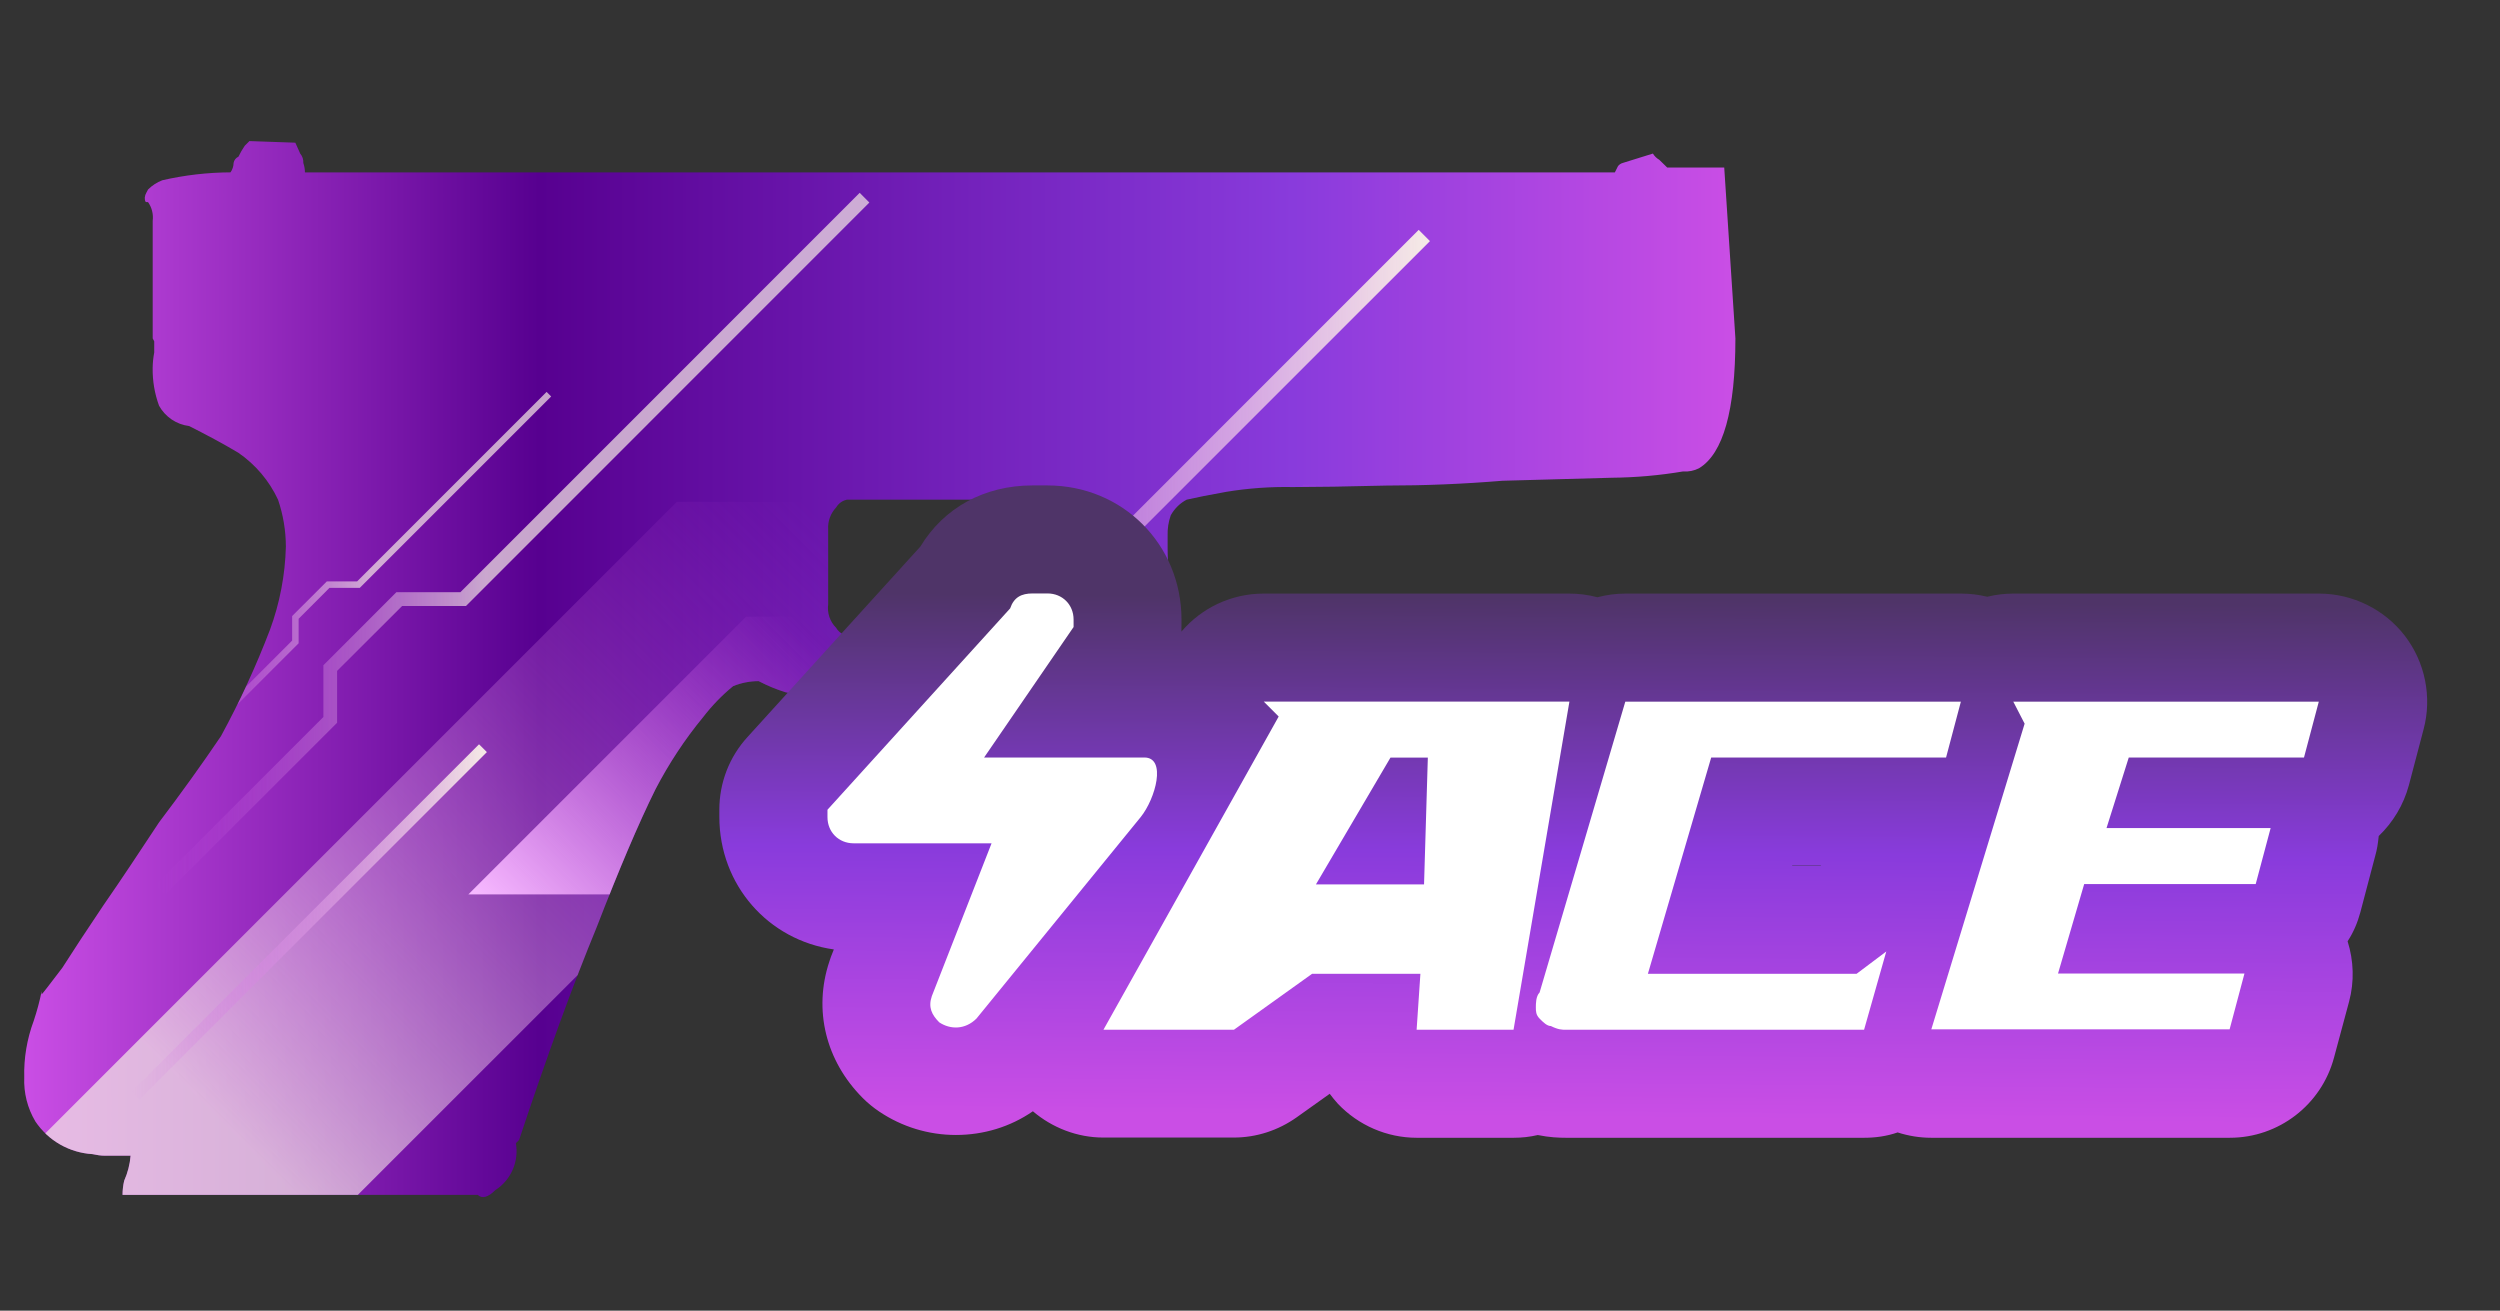 <?xml version="1.0" encoding="utf-8"?>
<!-- Generator: Adobe Illustrator 16.0.0, SVG Export Plug-In . SVG Version: 6.00 Build 0)  -->
<!DOCTYPE svg PUBLIC "-//W3C//DTD SVG 1.1//EN" "http://www.w3.org/Graphics/SVG/1.1/DTD/svg11.dtd">
<svg version="1.1" id="case1" xmlns="http://www.w3.org/2000/svg" xmlns:xlink="http://www.w3.org/1999/xlink" x="0px" y="0px"
	 width="68.667px" height="36px" viewBox="0 0 68.667 36" enable-background="new 0 0 68.667 36" xml:space="preserve">
<rect x="0" y="0" width="68.667" height="36" fill="#333333" stroke="none"/>
<linearGradient id="glock_1_" gradientUnits="userSpaceOnUse" x1="-66.636" y1="2197.619" x2="-19.634" y2="2197.619" gradientTransform="matrix(1 0 0 1 67.3 -2179.241)">
	<stop  offset="0" style="stop-color:#CA4EE5"/>
	<stop  offset="0.301" style="stop-color:#570090"/>
	<stop  offset="0.742" style="stop-color:#893BDC"/>
	<stop  offset="1" style="stop-color:#CA4EE5"/>
</linearGradient>
<path id="glock" fill="url(#glock_1_)" d="M46.666,12.862c-0.135,0.068-0.285,0.099-0.438,0.087
	c-0.646,0.109-1.301,0.167-1.957,0.173c-0.934,0.026-1.936,0.054-3.006,0.083c-1.076,0.089-2.139,0.132-3.188,0.132
	c-1.041,0.026-1.896,0.04-2.566,0.041c-0.613-0.012-1.229,0.032-1.828,0.131c-0.471,0.084-0.833,0.156-1.088,0.215
	c-0.186,0.097-0.336,0.247-0.438,0.43c-0.063,0.18-0.093,0.37-0.086,0.56v0.346c0,0.258,0.016,0.571,0.047,0.944
	c0.025,0.332,0.069,0.661,0.131,0.988c0.082,0.4,0.172,0.789,0.258,1.163v0.129l-0.609,0.688v0.129
	c-0.507,0.151-1.04,0.215-1.568,0.172c-1.684,0.086-3.102,0.104-4.268,0.086c-1.104,0-2.047-0.027-2.832-0.086
	c-0.7-0.086-1.249-0.172-1.654-0.258c-0.255-0.078-0.502-0.184-0.74-0.306c-0.239,0.001-0.477,0.046-0.7,0.138
	c-0.309,0.252-0.586,0.541-0.827,0.854c-0.5,0.607-0.938,1.271-1.306,1.979c-0.467,0.943-1.003,2.207-1.611,3.78
	c-0.639,1.549-1.351,3.495-2.134,5.851L14.17,31.4c0.087,0.506-0.135,1.014-0.566,1.289c-0.2,0.201-0.365,0.242-0.48,0.131H3.366
	c0-0.131,0.015-0.262,0.045-0.389c0.098-0.221,0.157-0.451,0.176-0.688h-0.7C2.77,31.744,2.653,31.725,2.54,31.7
	c-0.635-0.038-1.215-0.371-1.568-0.896c-0.217-0.365-0.324-0.785-0.306-1.216c-0.014-0.522,0.075-1.053,0.26-1.548
	c0.09-0.271,0.163-0.54,0.218-0.813v0.086c0.03-0.027,0.218-0.271,0.567-0.73c0.292-0.46,0.669-1.033,1.133-1.723
	c0.495-0.713,1-1.479,1.526-2.275c0.609-0.804,1.176-1.593,1.7-2.367c0.513-0.943,0.963-1.92,1.346-2.923
	c0.269-0.731,0.416-1.502,0.436-2.281c-0.001-0.438-0.074-0.874-0.215-1.288c-0.242-0.52-0.618-0.965-1.09-1.29
	c-0.436-0.26-0.889-0.5-1.352-0.734c-0.349-0.043-0.656-0.251-0.827-0.559c-0.121-0.331-0.18-0.68-0.175-1.032
	c0.001-0.144,0.016-0.288,0.043-0.43V9.375l-0.042-0.08V6.067c0.023-0.182-0.022-0.366-0.128-0.516H4.019
	c-0.029,0-0.042-0.043-0.042-0.126c0.004-0.046,0.019-0.09,0.042-0.13l0.047-0.089c0.111-0.112,0.246-0.199,0.393-0.255
	C5.073,4.81,5.701,4.737,6.331,4.734c0.054-0.075,0.084-0.166,0.085-0.259c0.013-0.076,0.063-0.14,0.133-0.171
	c0.05-0.104,0.108-0.205,0.173-0.3l0.129-0.129l1.261,0.044l0.134,0.3C8.307,4.29,8.337,4.383,8.331,4.476
	C8.36,4.559,8.375,4.647,8.376,4.735h35.979l0.086-0.172c0.033-0.043,0.08-0.074,0.133-0.088L45.4,4.218
	c0.043,0.071,0.104,0.13,0.176,0.172l0.217,0.212h1.566l0.307,4.693C47.666,11.269,47.332,12.461,46.666,12.862z M29.458,13.724
	h-6.192c-0.126,0.025-0.235,0.103-0.3,0.214c-0.153,0.161-0.232,0.378-0.219,0.6v2.063c-0.031,0.237,0.049,0.474,0.219,0.643
	c0.064,0.111,0.174,0.19,0.3,0.218h6.187c0.148-0.001,0.282-0.085,0.348-0.218c0.169-0.169,0.25-0.406,0.222-0.643v-2.058
	c0.013-0.222-0.067-0.438-0.222-0.6C29.738,13.81,29.605,13.725,29.458,13.724L29.458,13.724z"/>
<g>
	<defs>
		<path id="SVGID_1_" d="M46.666,12.862c-0.135,0.068-0.285,0.099-0.438,0.087c-0.646,0.109-1.301,0.167-1.957,0.173
			c-0.934,0.026-1.936,0.054-3.006,0.083c-1.076,0.089-2.139,0.132-3.188,0.132c-1.041,0.026-1.896,0.04-2.566,0.041
			c-0.613-0.012-1.229,0.032-1.828,0.131c-0.471,0.084-0.833,0.156-1.088,0.215c-0.186,0.097-0.336,0.247-0.438,0.43
			c-0.063,0.18-0.093,0.37-0.086,0.56v0.346c0,0.258,0.016,0.571,0.047,0.944c0.025,0.332,0.069,0.661,0.131,0.988
			c0.082,0.4,0.172,0.789,0.258,1.163v0.129l-0.609,0.688v0.129c-0.507,0.151-1.04,0.215-1.568,0.172
			c-1.684,0.086-3.102,0.104-4.268,0.086c-1.104,0-2.047-0.027-2.832-0.086c-0.7-0.086-1.249-0.172-1.654-0.258
			c-0.255-0.078-0.502-0.184-0.74-0.306c-0.239,0.001-0.477,0.046-0.7,0.138c-0.309,0.252-0.586,0.541-0.827,0.854
			c-0.5,0.607-0.938,1.271-1.306,1.979c-0.467,0.943-1.003,2.207-1.611,3.78c-0.639,1.549-1.351,3.495-2.134,5.851L14.17,31.4
			c0.087,0.506-0.135,1.014-0.566,1.289c-0.2,0.201-0.365,0.242-0.48,0.131H3.366c0-0.131,0.015-0.262,0.045-0.389
			c0.098-0.221,0.157-0.451,0.176-0.688h-0.7C2.77,31.744,2.653,31.725,2.54,31.7c-0.635-0.038-1.215-0.371-1.568-0.896
			c-0.217-0.365-0.324-0.785-0.306-1.216c-0.014-0.522,0.075-1.053,0.26-1.548c0.09-0.271,0.163-0.54,0.218-0.813v0.086
			c0.03-0.027,0.218-0.271,0.567-0.73c0.292-0.46,0.669-1.033,1.133-1.723c0.495-0.713,1-1.479,1.526-2.275
			c0.609-0.804,1.176-1.593,1.7-2.367c0.513-0.943,0.963-1.92,1.346-2.923c0.269-0.731,0.416-1.502,0.436-2.281
			c-0.001-0.438-0.074-0.874-0.215-1.288c-0.242-0.52-0.618-0.965-1.09-1.29c-0.436-0.26-0.889-0.5-1.352-0.734
			c-0.349-0.043-0.656-0.251-0.827-0.559c-0.121-0.331-0.18-0.68-0.175-1.032c0.001-0.144,0.016-0.288,0.043-0.43V9.375l-0.042-0.08
			V6.067c0.023-0.182-0.022-0.366-0.128-0.516H4.019c-0.029,0-0.042-0.043-0.042-0.126c0.004-0.046,0.019-0.09,0.042-0.13
			l0.047-0.089c0.111-0.112,0.246-0.199,0.393-0.255C5.073,4.81,5.701,4.737,6.331,4.734c0.054-0.075,0.084-0.166,0.085-0.259
			c0.013-0.076,0.063-0.14,0.133-0.171c0.05-0.104,0.108-0.205,0.173-0.3l0.129-0.129l1.261,0.044l0.134,0.3
			C8.307,4.29,8.337,4.383,8.331,4.476C8.36,4.559,8.375,4.647,8.376,4.735h35.979l0.086-0.172c0.033-0.043,0.08-0.074,0.133-0.088
			L45.4,4.218c0.043,0.071,0.104,0.13,0.176,0.172l0.217,0.212h1.566l0.307,4.693C47.666,11.269,47.332,12.461,46.666,12.862z
			 M29.458,13.724h-6.192c-0.126,0.025-0.235,0.103-0.3,0.214c-0.153,0.161-0.232,0.378-0.219,0.6v2.063
			c-0.031,0.237,0.049,0.474,0.219,0.643c0.064,0.111,0.174,0.19,0.3,0.218h6.187c0.148-0.001,0.282-0.085,0.348-0.218
			c0.169-0.169,0.25-0.406,0.222-0.643v-2.058c0.013-0.222-0.067-0.438-0.222-0.6C29.738,13.81,29.605,13.725,29.458,13.724
			L29.458,13.724z"/>
	</defs>
	<clipPath id="SVGID_2_">
		<use xlink:href="#SVGID_1_"  overflow="visible"/>
	</clipPath>
	<g clip-path="url(#SVGID_2_)">
		<g opacity="0.7">
			
				<linearGradient id="SVGID_3_" gradientUnits="userSpaceOnUse" x1="-557.104" y1="180.553" x2="-537.501" y2="180.553" gradientTransform="matrix(1 0 0 1 561.38 -165.621)">
				<stop  offset="0" style="stop-color:#CA4EE5;stop-opacity:0"/>
				<stop  offset="0.462" style="stop-color:#F6EBE6"/>
			</linearGradient>
			<polygon fill="url(#SVGID_3_)" points="4.542,24.566 4.276,24.301 8.882,19.693 8.882,18.273 10.888,16.265 12.646,16.265 
				23.613,5.296 23.878,5.563 12.8,16.644 11.046,16.644 9.259,18.427 9.259,19.852 			"/>
		</g>
		<g opacity="0.7">
			
				<linearGradient id="SVGID_4_" gradientUnits="userSpaceOnUse" x1="-519.988" y1="180.676" x2="-509.794" y2="180.676" gradientTransform="matrix(1 0 0 1 561.38 -165.621)">
				<stop  offset="0" style="stop-color:#CA4EE5;stop-opacity:0"/>
				<stop  offset="0.575" style="stop-color:#F6EBE6"/>
			</linearGradient>
			<polygon fill="url(#SVGID_4_)" points="41.531,20.064 41.392,19.924 43.789,17.529 43.789,16.792 44.832,15.748 45.744,15.748 
				51.447,10.045 51.585,10.183 45.826,15.943 44.912,15.943 43.984,16.872 43.984,17.61 			"/>
		</g>
		<g>
			
				<linearGradient id="SVGID_5_" gradientUnits="userSpaceOnUse" x1="-544.712" y1="183.047" x2="-522.104" y2="183.047" gradientTransform="matrix(1 0 0 1 561.38 -165.621)">
				<stop  offset="0" style="stop-color:#CA4EE5;stop-opacity:0"/>
				<stop  offset="1" style="stop-color:#F6EBE6"/>
			</linearGradient>
			<polygon fill="url(#SVGID_5_)" points="16.972,28.537 16.667,28.23 21.98,22.916 21.98,21.279 24.294,18.967 26.317,18.967 
				38.967,6.313 39.276,6.623 26.5,19.398 24.476,19.398 22.415,21.459 22.415,23.098 			"/>
		</g>
		<g opacity="0.7">
			
				<linearGradient id="SVGID_6_" gradientUnits="userSpaceOnUse" x1="-557.505" y1="181.939" x2="-546.241" y2="181.939" gradientTransform="matrix(1 0 0 1 561.38 -165.621)">
				<stop  offset="0" style="stop-color:#CA4EE5;stop-opacity:0"/>
				<stop  offset="0.559" style="stop-color:#F6EBE6"/>
			</linearGradient>
			<polygon fill="url(#SVGID_6_)" points="4,21.871 3.875,21.744 8.024,17.595 8.024,16.921 8.977,15.969 9.809,15.969 
				15.013,10.764 15.139,10.89 9.882,16.147 9.049,16.147 8.202,16.996 8.202,17.669 			"/>
		</g>
		<g>
			
				<linearGradient id="SVGID_7_" gradientUnits="userSpaceOnUse" x1="-579.17" y1="185.54" x2="-567.905" y2="185.54" gradientTransform="matrix(1 0 0 1 561.38 -165.621)">
				<stop  offset="0" style="stop-color:#CA4EE5;stop-opacity:0"/>
				<stop  offset="1" style="stop-color:#F6EBE6"/>
			</linearGradient>
			<polygon fill="url(#SVGID_7_)" points="-17.665,25.473 -17.791,25.346 -13.642,21.197 -13.642,20.523 -12.688,19.57 
				-11.856,19.57 -6.652,14.365 -6.525,14.491 -11.783,19.75 -12.616,19.75 -13.462,20.598 -13.462,21.271 			"/>
		</g>
		
			<linearGradient id="SVGID_8_" gradientUnits="userSpaceOnUse" x1="-566.095" y1="181.835" x2="-579.494" y2="195.234" gradientTransform="matrix(1 0 0 1 561.38 -165.621)">
			<stop  offset="0" style="stop-color:#CA4EE5;stop-opacity:0"/>
			<stop  offset="1" style="stop-color:#F6EBE6"/>
		</linearGradient>
		<polygon fill="url(#SVGID_8_)" points="-5.65,15.108 -19.349,28.807 -15.269,28.807 -1.584,15.124 		"/>
		
			<linearGradient id="SVGID_9_" gradientUnits="userSpaceOnUse" x1="-561.901" y1="181.835" x2="-576.57" y2="196.504" gradientTransform="matrix(1 0 0 1 561.38 -165.621)">
			<stop  offset="0" style="stop-color:#CA4EE5;stop-opacity:0"/>
			<stop  offset="1" style="stop-color:#F6EBE6"/>
		</linearGradient>
		<polygon fill="url(#SVGID_9_)" points="-3.494,15.654 -17.191,29.352 -10.129,29.352 3.554,15.669 		"/>
		
			<linearGradient id="SVGID_10_" gradientUnits="userSpaceOnUse" x1="-538.464" y1="180.217" x2="-559.805" y2="201.558" gradientTransform="matrix(1 0 0 1 561.38 -165.621)">
			<stop  offset="0" style="stop-color:#CA4EE5;stop-opacity:0"/>
			<stop  offset="0.774" style="stop-color:#F6EBE6"/>
		</linearGradient>
		<polygon opacity="0.7" fill="url(#SVGID_10_)" enable-background="new    " points="18.592,13.782 -1.335,33.709 8.939,33.709 
			28.848,13.803 		"/>
		
			<linearGradient id="SVGID_11_" gradientUnits="userSpaceOnUse" x1="-534.273" y1="183.935" x2="-542.443" y2="192.105" gradientTransform="matrix(1 0 0 1 561.38 -165.621)">
			<stop  offset="0" style="stop-color:#CA4EE5;stop-opacity:0"/>
			<stop  offset="0.672" style="stop-color:#F6EBE6"/>
		</linearGradient>
		<polygon opacity="0.7" fill="url(#SVGID_11_)" enable-background="new    " points="25.452,18.001 17.822,25.631 21.755,25.631 
			29.379,18.009 		"/>
		
			<linearGradient id="SVGID_12_" gradientUnits="userSpaceOnUse" x1="-523.917" y1="179.245" x2="-532.088" y2="187.417" gradientTransform="matrix(1 0 0 1 561.38 -165.621)">
			<stop  offset="0" style="stop-color:#CA4EE5;stop-opacity:0"/>
			<stop  offset="0.769" style="stop-color:#F6B8FF"/>
		</linearGradient>
		<polygon fill="url(#SVGID_12_)" points="35.807,13.313 28.176,20.943 32.11,20.943 39.733,13.321 		"/>
		
			<linearGradient id="SVGID_13_" gradientUnits="userSpaceOnUse" x1="-539.229" y1="182.869" x2="-547.4" y2="191.04" gradientTransform="matrix(1 0 0 1 561.38 -165.621)">
			<stop  offset="0" style="stop-color:#CA4EE5;stop-opacity:0"/>
			<stop  offset="1" style="stop-color:#F6B8FF"/>
		</linearGradient>
		<polygon fill="url(#SVGID_13_)" points="20.494,16.937 12.864,24.566 16.797,24.566 24.42,16.944 		"/>
		<g>
			
				<linearGradient id="SVGID_14_" gradientUnits="userSpaceOnUse" x1="-557.763" y1="190.941" x2="-548.007" y2="190.941" gradientTransform="matrix(1 0 0 1 561.38 -165.621)">
				<stop  offset="0" style="stop-color:#CA4EE5;stop-opacity:0"/>
				<stop  offset="1" style="stop-color:#F6EBE6"/>
			</linearGradient>
			<polygon fill="url(#SVGID_14_)" points="3.833,30.197 3.617,29.984 13.157,20.443 13.373,20.658 			"/>
		</g>
	</g>
</g>
<linearGradient id="shape2_2_" gradientUnits="userSpaceOnUse" x1="43.252" y1="16.452" x2="43.127" y2="30.702">
	<stop  offset="0" style="stop-color:#4F3468"/>
	<stop  offset="0.489" style="stop-color:#893BDC"/>
	<stop  offset="1" style="stop-color:#CA4EE5"/>
</linearGradient>
<path id="shape2_1_" fill="url(#shape2_2_)" d="M53.046,31.251c-0.313,0-0.625-0.05-0.924-0.147
	c-0.297,0.104-0.606,0.147-0.92,0.147h-8.193c-0.186,0-0.446-0.009-0.771-0.075c-0.219,0.051-0.438,0.075-0.663,0.075h-2.664
	c-0.815,0-1.604-0.342-2.166-0.937c-0.078-0.086-0.149-0.174-0.222-0.271l-0.907,0.646c-0.505,0.358-1.103,0.556-1.728,0.556h-3.583
	c-0.718,0-1.402-0.269-1.935-0.722c-0.617,0.427-1.351,0.651-2.115,0.651c-0.75,0-1.478-0.222-2.104-0.642
	c-0.164-0.11-0.314-0.233-0.451-0.37c-1.021-1.021-1.363-2.423-0.92-3.753l0.043-0.128l0.08-0.203
	c-1.801-0.254-3.145-1.767-3.145-3.646V22.24c0-0.741,0.274-1.45,0.773-1.996l4.749-5.232c0.646-1.069,1.762-1.679,3.078-1.679h0.41
	c2.064,0,3.684,1.618,3.684,3.684c0,0,0,0.289-0.002,0.331c0.555-0.653,1.371-1.044,2.26-1.044h8.396c0.262,0,0.52,0.034,0.77,0.101
	c0.25-0.067,0.51-0.101,0.771-0.101h9.219c0.241,0,0.479,0.029,0.717,0.087c0.231-0.058,0.476-0.087,0.72-0.087h8.396
	c0.918,0,1.797,0.433,2.354,1.159c0.559,0.726,0.752,1.689,0.514,2.573l-0.403,1.532c-0.146,0.541-0.437,1.02-0.828,1.395
	c-0.019,0.188-0.045,0.372-0.099,0.555l-0.405,1.537c-0.076,0.282-0.188,0.551-0.351,0.799c0.168,0.532,0.188,1.109,0.041,1.656
	l-0.414,1.539c-0.346,1.297-1.521,2.202-2.862,2.202H53.046z M50.007,23.782l0.013-0.009h-0.793l-0.002,0.009H50.007z"/>
<path id="ACE" fill="#FFFFFF" d="M27.235,23.163h-3.79c-0.408,0-0.717-0.308-0.717-0.718c0-0.104,0-0.104,0-0.204l5.018-5.531
	c0.104-0.307,0.311-0.41,0.615-0.41h0.41c0.409,0,0.717,0.308,0.717,0.717c0,0.102,0,0.205,0,0.205l-2.458,3.584h4.402
	c0.614,0,0.31,1.127-0.103,1.639l-4.508,5.531c-0.309,0.308-0.717,0.308-1.023,0.104c-0.204-0.206-0.309-0.41-0.204-0.719
	L27.235,23.163L27.235,23.163L27.235,23.163z M34.712,19.271l0.409,0.41l-4.813,8.603h3.584l2.146-1.536h2.976l-0.104,1.536h2.662
	l1.535-9.013H34.712L34.712,19.271z M39.218,20.809l-0.104,3.482h-2.969l2.047-3.482H39.218L39.218,20.809z M43.009,28.284h8.191
	l0.61-2.15l-0.817,0.614h-5.731l1.739-5.941h6.451l0.407-1.535h-9.217l-2.354,7.988c-0.103,0.104-0.103,0.309-0.103,0.409
	c0,0.103,0,0.205,0.104,0.31c0.103,0.105,0.205,0.203,0.308,0.203C42.803,28.284,42.906,28.284,43.009,28.284L43.009,28.284
	L43.009,28.284z M55.298,19.271l0.312,0.606l-2.563,8.396h8.193l0.408-1.533h-5.121l0.719-2.458h4.711l0.41-1.537h-4.508
	l0.611-1.938h4.813l0.407-1.535H55.298L55.298,19.271z"/>
</svg>
